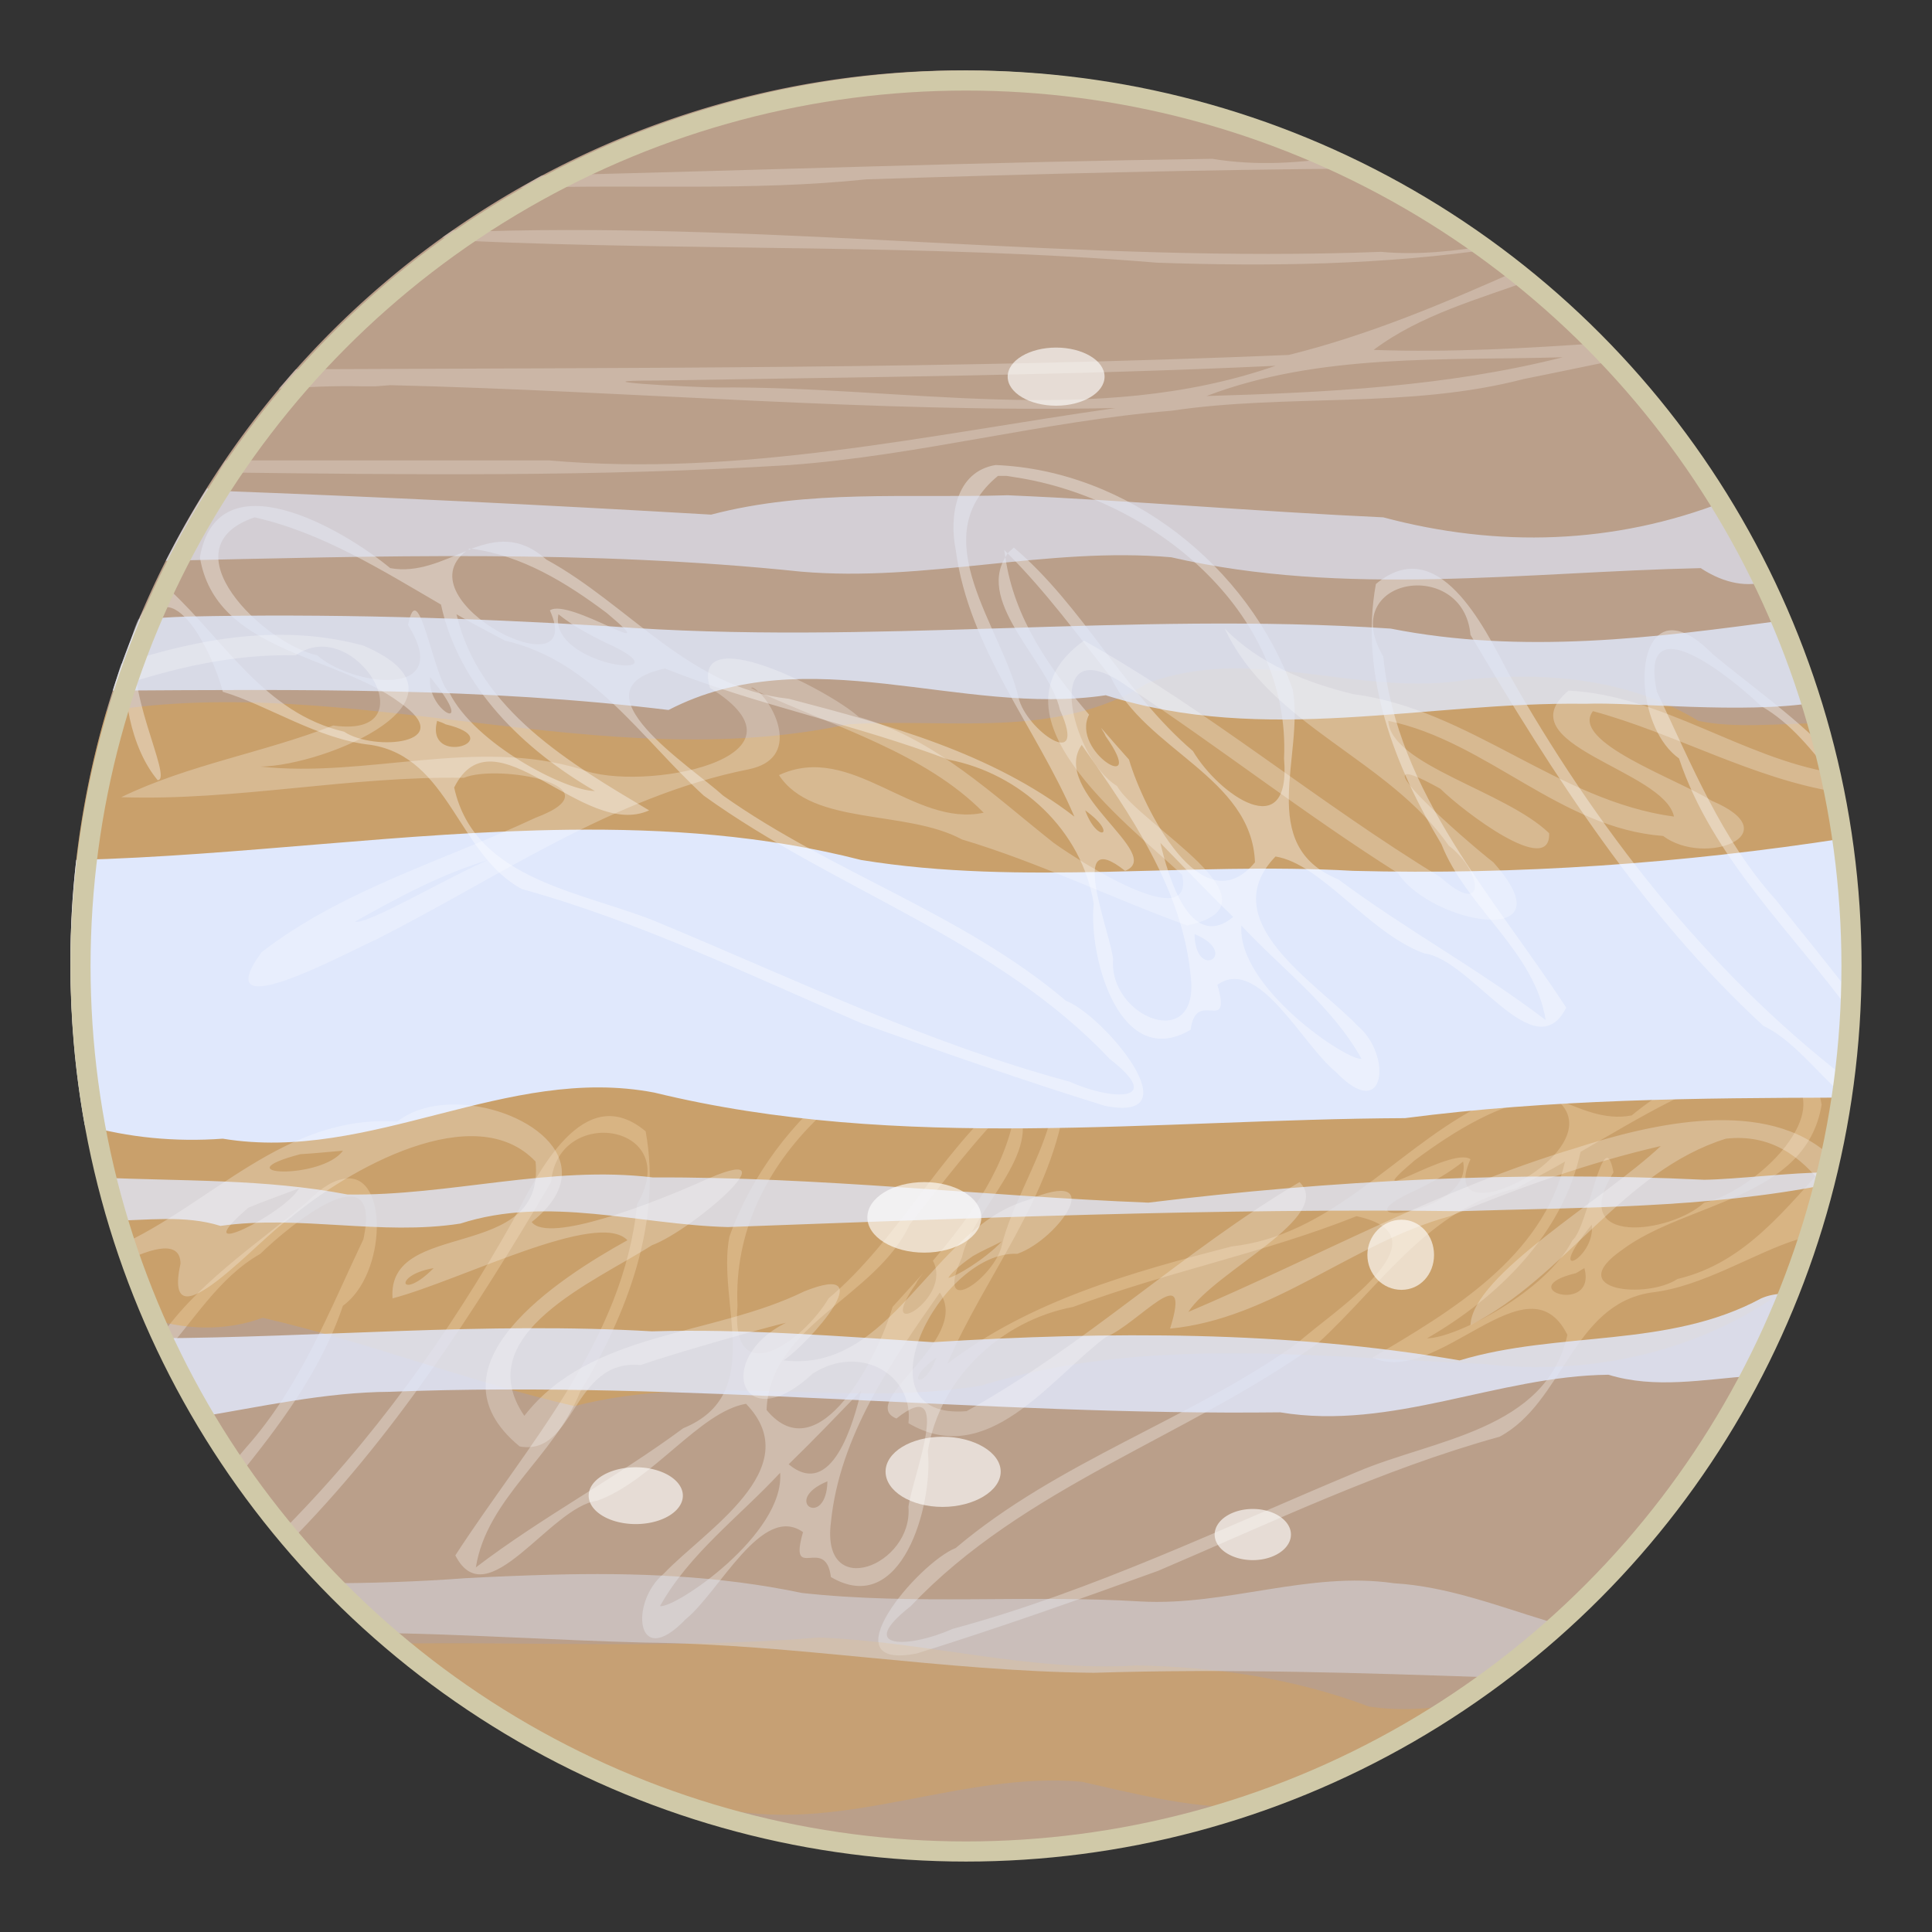 <?xml version="1.0" encoding="UTF-8" standalone="no"?>
<svg
   xmlns:dc="http://purl.org/dc/elements/1.1/"
   xmlns:cc="http://creativecommons.org/ns#"
   xmlns:rdf="http://www.w3.org/1999/02/22-rdf-syntax-ns#"
   xmlns:svg="http://www.w3.org/2000/svg"
   xmlns="http://www.w3.org/2000/svg"
   xmlns:sodipodi="http://sodipodi.sourceforge.net/DTD/sodipodi-0.dtd"
   xmlns:inkscape="http://www.inkscape.org/namespaces/inkscape"
   version="1.0"
   width="100%"
   height="100%"
   viewBox="0 0 48 48"
   id="_earth01"
   style="display:inline"
   inkscape:version="0.91 r13725"
   sodipodi:docname="planet03.svg">
  <rect x="0" y="0" width="48" height="48" fill="#333333" stroke="none"/>
  <sodipodi:namedview
     pagecolor="#ffffff"
     bordercolor="#666666"
     borderopacity="1"
     objecttolerance="10"
     gridtolerance="10"
     guidetolerance="10"
     inkscape:pageopacity="0"
     inkscape:pageshadow="2"
     inkscape:window-width="742"
     inkscape:window-height="474"
     id="namedview45"
     showgrid="false"
     inkscape:zoom="3.695329"
     inkscape:cx="29.084746"
     inkscape:cy="23.389831"
     inkscape:window-x="1384"
     inkscape:window-y="269"
     inkscape:window-maximized="0"
     inkscape:current-layer="_earth01" />
  <defs
     id="defs2818" />
  <g
     style="display:inline"
     id="g4301"
     transform="matrix(0.963,0,0,0.963,0.787,0.787)">
    <path
       style="display:inline;overflow:visible;visibility:visible;opacity:1;fill:#ba9f8a;fill-opacity:1;fill-rule:evenodd;stroke:none;stroke-width:0.5;stroke-linecap:round;stroke-linejoin:miter;stroke-miterlimit:4;stroke-dasharray:none;stroke-dashoffset:0;stroke-opacity:1;marker:none;marker-start:none;marker-mid:none;marker-end:none;enable-background:accumulate"
       id="path3320"
       d="M 47,24 A 23,23 0 0 1 1,24 23,23 0 1 1 47,24 Z"
       inkscape:connector-curvature="0" />
    <path
       style="display:inline;fill:#ffffff;fill-opacity:0.3;fill-rule:evenodd;stroke:none;stroke-width:0.3;stroke-linecap:butt;stroke-linejoin:miter;stroke-miterlimit:4;stroke-dasharray:none;stroke-opacity:1"
       id="path3464"
       d="m 25.65,25.31 c -3.41,0.13 -6.52,2.61 -7.65,5.78 -0.33,1.69 0.96,4.06 -1.19,4.94 -1.73,1.28 -3.63,2.28 -5.35,3.59 0.28,-1.78 2.04,-2.88 2.69,-4.53 1.2,-1.99 2.12,-4.36 1.69,-6.72 -1.6,-1.34 -2.78,1.08 -3.41,2.28 -1.65,2.94 -3.66,5.74 -6.06,8.13 0.07,0.08 0.15,0.16 0.22,0.25 2.73,-2.74 4.85,-6.03 6.81,-9.35 0.18,-2.02 3.43,-1.49 2.22,0.57 -0.35,3.52 -2.84,6.21 -4.69,9.06 0.82,1.61 2.44,-1.25 3.66,-1.41 1.43,-0.51 2.65,-2.3 3.84,-2.5 1.61,1.67 -1.07,3.27 -2.12,4.38 -0.89,0.73 -0.73,2.53 0.56,1.18 0.87,-0.7 1.97,-3 3.03,-2.25 -0.38,1.33 0.58,0.06 0.72,1.16 1.82,1.07 2.64,-1.85 2.5,-3.25 0.31,-1.9 1.9,-3.37 3.75,-3.72 2.4,-0.9 4.93,-1.39 7.31,-2.34 2.47,0.53 -0.71,2.52 -1.53,3.28 -2.81,1.99 -6.16,3.04 -8.81,5.28 -0.98,0.39 -3.33,3.18 -1,2.72 2.09,-0.65 4.15,-1.38 6.22,-2.13 2.89,-1.23 5.77,-2.62 8.81,-3.46 1.65,-0.88 1.88,-3.41 3.91,-3.72 1.35,-0.15 2.68,-1.04 3.81,-1.38 0.11,-0.44 0.4,-1.14 0.75,-1.62 0.03,-0.15 0.06,-0.3 0.09,-0.44 -1.17,1.24 -2.19,2.67 -3.97,3.09 -0.78,0.52 -2.97,0.32 -1.43,-0.75 1.65,-1.24 4.75,-1.3 5.15,-3.75 -0.46,-2.59 -3.68,-0.74 -4.9,0.28 -0.72,0.14 -1.35,-0.19 -1.97,-0.43 1.68,1.29 -3.17,3.74 -2.19,1.56 -0.49,-0.35 -3.04,1.39 -1.44,0.03 1.04,-0.77 2.19,-1.49 3.5,-1.66 -0.62,-0.23 -1.24,-0.3 -1.93,0.32 -2.12,1.14 -3.75,3.28 -6.29,3.56 -2.56,0.66 -5.2,1.39 -7.34,3.03 0.99,-2.3 2.72,-4.31 3.06,-6.87 0.18,-0.85 0.01,-2.03 -1.03,-2.19 z m 13.53,2.15 c 0.02,0.01 0.04,0.03 0.07,0.04 -0.01,-0.01 0,-0.03 0,-0.04 -0.03,0.01 -0.05,0 -0.07,0 z m -13.81,-1.87 0.22,0 c 1.94,1.58 -0.14,3.91 -0.56,5.72 -0.19,0.84 -1.77,1.96 -1.03,0.31 0.27,-1.24 2.14,-2.72 1.4,-3.94 -0.22,1.57 -1.15,2.85 -2.15,4.03 0.54,0.97 -1.56,2.19 -0.44,0.6 0.05,-0.11 0.12,-0.19 0.19,-0.28 -0.27,0.3 -0.53,0.58 -0.79,0.87 -0.36,1.25 -1.89,4.3 -3.25,2.66 0.08,-2.2 2.82,-2.91 3.69,-4.78 0.86,-1.09 1.7,-2.21 2.69,-3.19 -0.05,-0.06 -0.1,-0.1 -0.16,-0.16 -1.79,1.53 -2.82,3.73 -4.62,5.25 -0.67,1.13 -2.54,2.44 -2.35,0.19 -0.18,-3.8 3.42,-6.7 6.91,-7.25 l 0.25,-0.03 z m -0.03,2 c 0.02,0.03 0.04,0.06 0.06,0.09 0.01,-0.06 0.03,-0.12 0.03,-0.18 -0.03,0.03 -0.06,0.06 -0.09,0.09 z m 19.44,-0.94 c 2.31,0.8 -0.25,3.27 -1.63,3.56 -0.87,0.8 -3.56,1.15 -2.34,-0.78 -0.26,-1.37 -0.65,1.43 -1.06,1.75 -0.67,1.32 -3.01,2.53 -3.75,2.53 1.82,-1.05 3.5,-2.68 3.96,-4.81 1.54,-0.89 3.07,-1.85 4.82,-2.25 z m -7.85,2.5 c 0.28,1.4 -3.56,1.78 -1.18,0.72 0.41,-0.2 0.82,-0.43 1.18,-0.72 z m 2.63,0 c -0.58,2.48 -2.94,3.86 -4.97,5.06 1.7,0.77 4,-2.65 5.03,-0.59 -0.54,2.47 -3.47,2.7 -5.41,3.53 -3.46,1.44 -6.83,3.08 -10.46,4.06 -1.09,0.49 -2.53,0.55 -1.07,-0.59 2.91,-3.08 7.13,-4.36 10.5,-6.78 1.6,-1.46 2.88,-3.5 5.13,-4 0.41,-0.23 0.84,-0.45 1.25,-0.69 z M 8.09,29.59 c -0.26,0.03 -0.59,0.2 -0.97,0.59 -1.35,1.14 -2.94,2.16 -3.91,3.66 0.05,0.1 0.11,0.21 0.16,0.31 0.81,-0.88 1.44,-2 2.53,-2.62 0.76,-0.74 3.15,-2.7 2.66,-0.38 -0.89,1.87 -1.63,3.81 -3.03,5.38 -0.14,0.17 -0.3,0.35 -0.44,0.53 0.06,0.09 0.12,0.19 0.19,0.28 1.11,-1.37 2.18,-2.78 2.75,-4.47 1.13,-0.81 1.18,-3.43 0.06,-3.28 z m 32.16,1.19 c 0.1,0.88 -1.29,1.56 0,0 z m -0.19,1.12 c 0.32,1.22 -1.9,0.53 -0.22,0.13 0.08,-0.04 0.14,-0.09 0.22,-0.13 z m -16.63,0.63 c 0.84,1.21 -2.17,2.82 -1.12,3.25 1.52,-1.21 0.39,1.58 0.31,2.28 0.12,1.51 -2.26,2.45 -2,0.4 0.22,-2.22 1.56,-4.15 2.81,-5.93 z m -0.09,1.68 c -0.32,0.88 -0.88,0.63 0,0 z m -1.94,0.85 c -0.19,0.81 -0.75,2.83 -1.87,1.9 0.64,-0.62 1.25,-1.26 1.87,-1.9 z m -2.09,2.12 c 0.12,1.58 -2.7,3.5 -3.1,3.44 0.76,-1.36 2.05,-2.31 3.1,-3.44 z m 1.22,0.22 c -0.03,1.25 -1.21,0.5 0,0 z"
       inkscape:connector-curvature="0" />
    <path
       style="display:inline;overflow:visible;visibility:visible;opacity:1;fill:#eba227;fill-opacity:0.23;fill-rule:evenodd;stroke:none;stroke-width:1px;stroke-linecap:butt;stroke-linejoin:miter;stroke-miterlimit:4;stroke-dasharray:none;stroke-dashoffset:0;stroke-opacity:1;marker:none;marker-start:none;marker-mid:none;marker-end:none;enable-background:accumulate"
       id="path3421"
       d="m 20.31,41.43 c -3.7,0.3 -7.42,0.1 -11.13,0.16 2.17,1.82 4.67,3.25 7.41,4.19 0.45,0.02 0.9,0.04 1.34,0.09 3.1,0.59 6.07,-0.99 9.16,-0.72 1.33,0.3 2.68,0.65 4.06,0.66 0.04,0 0.08,0 0.13,0 1.94,-0.65 3.76,-1.54 5.43,-2.66 -0.73,0.14 -1.47,0.17 -2.21,0.06 -1.91,-0.72 -3.97,-1.03 -6,-1.06 -2.77,0.17 -5.45,-0.62 -8.19,-0.72 z"
       inkscape:connector-curvature="0" />
    <path
       style="display:inline;fill:#eba227;fill-opacity:0.31;fill-rule:evenodd;stroke:none;stroke-width:1px;stroke-linecap:butt;stroke-linejoin:miter;stroke-opacity:1"
       id="path3409"
       d="m 30.84,16.43 c -0.69,0.02 -1.38,0.13 -2.06,0.38 -2.34,1.47 -5.13,0.89 -7.72,1.06 C 14.71,19.23 8.26,16.52 1.93,17.53 1.33,19.58 1,21.75 1,24 c 0,3.25 0.68,6.34 1.9,9.15 0.99,0.35 2.09,0.39 3.06,0.03 2.71,0.63 5.33,1.65 8.04,2.28 3.44,-0.89 7.01,0.05 10.5,-0.53 4.2,-1.29 8.62,-0.74 12.93,-0.56 2.81,0.33 5.74,-0.32 8,-2.06 C 46.43,29.73 47,26.93 47,24 47,21.86 46.69,19.8 46.15,17.84 45.07,17.85 43.92,17.98 43,17.78 41.22,16.7 39.11,16.51 37.09,16.71 35.01,17.08 32.91,16.38 30.84,16.43 Z"
       inkscape:connector-curvature="0" />
    <path
       style="display:inline;fill:#e0e8fc;fill-opacity:1;fill-rule:evenodd;stroke:none;stroke-width:1px;stroke-linecap:butt;stroke-linejoin:miter;stroke-opacity:1"
       id="path3322"
       d="M 13.84,20.59 C 9.63,20.64 5.38,21.26 1.15,21.37 1.05,22.23 1,23.1 1,24 c 0,1.44 0.12,2.84 0.37,4.21 1.11,0.32 2.33,0.44 3.56,0.35 3.84,0.63 7.31,-1.92 11.13,-1.19 6.36,1.55 12.91,0.69 19.37,0.66 3.76,-0.49 7.54,-0.52 11.32,-0.53 C 46.92,26.35 47,25.19 47,24 c 0,-1.09 -0.08,-2.15 -0.22,-3.19 -4.19,0.65 -8.44,0.95 -12.69,0.84 -4.22,-0.24 -8.52,0.4 -12.69,-0.28 -2.5,-0.64 -5.03,-0.81 -7.56,-0.78 z"
       inkscape:connector-curvature="0" />
    <path
       style="display:inline;fill:#ffffff;fill-opacity:0.37;fill-rule:evenodd;stroke:none;stroke-width:0.3;stroke-linecap:butt;stroke-linejoin:miter;stroke-miterlimit:4;stroke-dasharray:none;stroke-opacity:1"
       id="path3476"
       d="m 24.87,11.18 c -1.04,0.17 -1.2,1.34 -1.03,2.19 0.34,2.56 2.07,4.57 3.06,6.88 -2.14,-1.65 -4.81,-2.37 -7.37,-3.04 -2.54,-0.27 -4.14,-2.44 -6.25,-3.59 -0.7,-0.62 -1.31,-0.51 -1.94,-0.28 1.31,0.17 2.46,0.88 3.5,1.66 1.61,1.35 -0.98,-0.41 -1.47,-0.07 0.98,2.18 -3.84,-0.24 -2.16,-1.53 -0.62,0.25 -1.25,0.57 -1.96,0.44 C 8.02,12.82 4.8,10.96 4.34,13.56 4.74,16 7.84,16.07 9.5,17.31 11.03,18.37 8.84,18.58 8.06,18.06 6.01,17.58 4.99,15.73 3.56,14.4 3.27,14.51 3.04,14.71 2.87,14.96 2.85,15.02 2.8,15.06 2.78,15.12 2.75,15.16 2.73,15.2 2.71,15.25 2.65,15.39 2.61,15.54 2.56,15.68 2.54,15.75 2.51,15.8 2.5,15.87 c -0.24,1.15 0.07,2.63 0.75,3.44 0.42,0 -0.98,-2.55 -0.47,-3.63 0.7,-2.12 1.9,0.34 2.15,1.35 1.13,0.33 2.46,1.23 3.82,1.37 2.03,0.32 2.25,2.84 3.9,3.72 3.04,0.84 5.89,2.23 8.78,3.47 2.07,0.74 4.16,1.47 6.25,2.12 2.33,0.47 -0.02,-2.33 -1,-2.71 -2.65,-2.25 -6.03,-3.3 -8.84,-5.29 -0.82,-0.75 -3.97,-2.75 -1.5,-3.28 2.38,0.95 4.91,1.44 7.31,2.35 1.85,0.35 3.45,1.82 3.75,3.72 -0.14,1.39 0.68,4.32 2.5,3.25 0.14,-1.1 1.07,0.16 0.69,-1.16 1.06,-0.76 2.19,1.55 3.06,2.25 1.29,1.34 1.45,-0.45 0.56,-1.19 -1.05,-1.11 -3.73,-2.7 -2.12,-4.37 1.19,0.19 2.41,1.98 3.84,2.5 1.22,0.15 2.84,3.01 3.66,1.4 -1.85,-2.84 -4.37,-5.53 -4.72,-9.06 -1.21,-2.05 2.07,-2.58 2.25,-0.56 2.14,3.62 4.44,7.22 7.56,10.09 0.73,0.34 1.38,1.19 2.07,1.81 0.02,-0.15 0.04,-0.31 0.06,-0.46 -3.62,-2.8 -6.48,-6.5 -8.72,-10.47 -0.63,-1.2 -1.81,-3.62 -3.41,-2.28 -0.43,2.35 0.49,4.72 1.69,6.71 0.65,1.65 2.41,2.76 2.69,4.54 -1.72,-1.31 -3.62,-2.34 -5.35,-3.63 -2.15,-0.88 -0.86,-3.21 -1.18,-4.91 -1.14,-3.17 -4.25,-5.64 -7.66,-5.78 z m -13.53,2.16 c -0.02,0 -0.04,0 -0.06,0 -0.01,0 0,0.03 0,0.03 0.02,-0.01 0.04,-0.02 0.06,-0.03 z m 13.59,-1.88 0.22,0 0.25,0.04 c 3.49,0.54 7.09,3.44 6.91,7.25 0.19,2.25 -1.68,0.94 -2.35,-0.19 -1.79,-1.53 -2.83,-3.73 -4.62,-5.25 -0.06,0.06 -0.11,0.09 -0.16,0.15 0.99,0.99 1.8,2.1 2.66,3.19 0.87,1.88 3.64,2.58 3.72,4.78 -1.36,1.65 -2.88,-1.4 -3.25,-2.65 -0.24,-0.27 -0.48,-0.54 -0.72,-0.82 0.04,0.08 0.09,0.14 0.12,0.22 1.12,1.58 -0.92,0.4 -0.43,-0.56 -1.02,-1.19 -1.93,-2.48 -2.16,-4.06 -0.74,1.21 1.13,2.7 1.41,3.94 0.74,1.64 -0.88,0.52 -1.07,-0.32 -0.42,-1.81 -2.47,-4.13 -0.53,-5.72 z m 0.19,2.1 c 0.02,-0.03 0.04,-0.07 0.06,-0.1 -0.03,-0.03 -0.06,-0.06 -0.09,-0.09 0.01,0.06 0.02,0.13 0.03,0.19 z M 5.75,12.53 c 1.74,0.39 3.28,1.36 4.81,2.25 0.46,2.13 2.14,3.75 3.97,4.81 -0.75,0 -3.09,-1.21 -3.75,-2.53 -0.41,-0.33 -0.8,-3.12 -1.07,-1.75 1.22,1.93 -1.46,1.57 -2.34,0.78 -1.38,-0.3 -3.94,-2.77 -1.62,-3.56 z m 5.21,2.5 c 0.41,0.24 0.84,0.46 1.25,0.68 2.25,0.51 3.53,2.54 5.13,4 3.37,2.43 7.56,3.7 10.47,6.79 1.46,1.13 0.05,1.08 -1.03,0.59 -3.64,-0.98 -7.04,-2.62 -10.5,-4.06 -1.94,-0.84 -4.84,-1.07 -5.38,-3.53 1.03,-2.06 3.33,1.36 5.03,0.59 -2.03,-1.21 -4.39,-2.58 -4.97,-5.06 z m 2.63,0 c 0.36,0.29 0.77,0.51 1.19,0.72 2.37,1.05 -1.47,0.67 -1.19,-0.72 z m 28.59,0.43 c -0.87,0.24 -0.73,2.54 0.32,3.29 0.86,2.57 2.89,4.44 4.46,6.59 0.01,-0.16 0,-0.31 0,-0.47 -0.63,-0.83 -1.32,-1.66 -1.96,-2.47 -1.41,-1.56 -2.18,-3.51 -3.07,-5.37 -0.49,-2.33 1.93,-0.36 2.69,0.37 0.79,0.45 1.32,1.16 1.88,1.85 -0.05,-0.23 -0.11,-0.47 -0.16,-0.69 -0.9,-0.92 -1.99,-1.69 -2.97,-2.5 -0.51,-0.52 -0.9,-0.67 -1.19,-0.6 z m -31.9,1.19 c 1.29,1.57 -0.11,0.89 0,0 z m 0.18,1.13 c 0.08,0.03 0.15,0.05 0.22,0.09 1.68,0.4 -0.54,1.13 -0.22,-0.09 z m 16.63,0.62 c 1.25,1.78 2.59,3.71 2.81,5.94 0.26,2.04 -2.12,1.1 -2,-0.41 -0.07,-0.69 -1.21,-3.49 0.31,-2.28 1.05,-0.42 -1.95,-2.04 -1.12,-3.25 z m 0.09,1.69 c 0.88,0.63 0.32,0.88 0,0 z m 1.94,0.84 c 0.62,0.64 1.24,1.29 1.88,1.91 -1.13,0.93 -1.69,-1.1 -1.88,-1.91 z m 2.09,2.13 c 1.05,1.13 2.34,2.07 3.1,3.44 -0.39,0.05 -3.22,-1.86 -3.1,-3.44 z M 30,23.28 c 1.2,0.5 0.02,1.24 0,0 z"
       inkscape:connector-curvature="0" />
    <path
       style="display:inline;fill:#ffffff;fill-opacity:0.24;fill-rule:evenodd;stroke:none;stroke-width:0.3;stroke-linecap:butt;stroke-linejoin:miter;stroke-miterlimit:4;stroke-dasharray:none;stroke-opacity:1"
       id="path3482"
       d="M 33.87,3.21 C 32.74,3.39 31.61,3.47 30.46,3.28 24.69,3.36 18.93,3.57 13.15,3.71 12.97,3.81 12.8,3.93 12.62,4.03 15.59,3.93 18.57,4.12 21.53,3.81 25.84,3.67 30.15,3.56 34.46,3.53 34.27,3.42 34.07,3.31 33.87,3.21 Z m -23,1.91 c -0.09,0.06 -0.19,0.12 -0.28,0.19 0.23,0.03 0.46,0.06 0.69,0.09 5.92,0.26 11.84,0.07 17.75,0.56 2.91,0.1 5.86,0.06 8.75,-0.37 C 37.74,5.56 37.72,5.52 37.68,5.5 36.74,5.66 35.78,5.77 34.81,5.68 27.08,5.98 19.35,4.92 11.62,5.15 11.44,5.15 11.15,5.13 10.87,5.12 Z m 27.56,1 C 36.48,6.99 34.5,7.83 32.43,8.34 23.89,8.7 15.35,8.67 6.81,8.71 6.72,8.81 6.64,8.9 6.56,9 6.5,9.07 6.43,9.14 6.37,9.21 7.08,9.17 7.81,9.13 8.53,9.15 l 0.34,0 0.38,-0.03 c 6.24,0.15 12.47,0.72 18.71,0.59 -4.84,0.69 -9.7,1.79 -14.62,1.35 -2.78,0 -5.56,0 -8.34,0 -0.07,0.1 -0.12,0.21 -0.19,0.31 4.92,0.06 9.83,0.12 14.75,-0.19 3.3,-0.24 6.54,-1.13 9.84,-1.4 C 32.43,9.33 35.51,9.74 38.5,8.96 39.31,8.8 40.14,8.62 40.96,8.46 40.82,8.31 40.67,8.17 40.53,8.03 38.56,8.17 36.59,8.28 34.62,8.21 35.85,7.29 37.34,6.9 38.78,6.37 38.67,6.28 38.54,6.21 38.43,6.12 Z M 39.5,8.4 c -3,0.76 -6.11,0.91 -9.19,1 2.92,-1.11 6.11,-0.91 9.19,-1 z M 32.09,8.62 C 27.44,10.24 22.47,9.13 17.68,9.18 16.89,9.17 13.88,9 16.15,9 21.46,8.91 26.78,8.87 32.09,8.62 Z"
       inkscape:connector-curvature="0" />
    <path
       style="display:inline;overflow:visible;visibility:visible;opacity:1;fill:#e0e8fc;fill-opacity:0.8;fill-rule:evenodd;stroke:none;stroke-width:1px;stroke-linecap:butt;stroke-linejoin:miter;stroke-miterlimit:4;stroke-dasharray:none;stroke-dashoffset:0;stroke-opacity:1;marker:none;marker-start:none;marker-mid:none;marker-end:none;enable-background:accumulate"
       id="path3337"
       d="M 4,15.09 C 3.59,15.1 3.18,15.14 2.78,15.15 2.52,15.76 2.29,16.36 2.09,17 c 4.78,-0.03 9.59,-0.08 14.34,0.5 3.6,-1.86 7.54,0.18 11.28,-0.38 4.12,1.3 8.22,0.16 12.38,0.22 1.18,-0.05 4.08,0.27 5.91,-0.03 -0.23,-0.73 -0.47,-1.43 -0.75,-2.13 -3.36,0.46 -6.8,0.89 -10.19,0.22 C 28.34,14.95 21.62,15.85 14.9,15.34 11.27,15.12 7.63,15.01 4,15.09 Z"
       inkscape:connector-curvature="0" />
    <path
       style="display:inline;overflow:visible;visibility:visible;opacity:1;fill:#e0e8fc;fill-opacity:0.65;fill-rule:evenodd;stroke:none;stroke-width:1px;stroke-linecap:butt;stroke-linejoin:miter;stroke-miterlimit:4;stroke-dasharray:none;stroke-dashoffset:0;stroke-opacity:1;marker:none;marker-start:none;marker-mid:none;marker-end:none;enable-background:accumulate"
       id="path3343"
       d="m 4.53,11.78 c -0.38,0.6 -0.74,1.23 -1.07,1.87 5.47,-0.12 10.94,-0.29 16.38,0.28 3.22,0.28 6.37,-0.65 9.56,-0.37 4.47,1.03 9.11,0.38 13.66,0.28 0.64,0.42 1.23,0.49 1.72,0.34 -0.34,-0.7 -0.7,-1.4 -1.1,-2.06 -2.85,1.11 -5.85,1.2 -8.81,0.41 -3.26,-0.15 -6.45,-0.43 -9.69,-0.57 -2.57,0.08 -5.14,-0.16 -7.65,0.5 C 13.25,12.21 8.95,12 4.65,11.84 4.62,11.82 4.56,11.8 4.53,11.78 Z"
       inkscape:connector-curvature="0" />
    <path
       style="display:inline;overflow:visible;visibility:visible;opacity:1;fill:#e0e8fc;fill-opacity:0.77;fill-rule:evenodd;stroke:none;stroke-width:1px;stroke-linecap:butt;stroke-linejoin:miter;stroke-miterlimit:4;stroke-dasharray:none;stroke-dashoffset:0;stroke-opacity:1;marker:none;marker-start:none;marker-mid:none;marker-end:none;enable-background:accumulate"
       id="path3348"
       d="m 46.34,29.43 c -0.92,0 -2.4,0.18 -3.19,0.19 -4.79,-0.23 -9.59,0.01 -14.34,0.59 C 24.55,30.04 20.3,29.54 16.03,29.56 13.39,29.24 10.78,30.04 8.15,30 6.02,29.59 3.85,29.66 1.68,29.56 c 0.1,0.38 0.2,0.75 0.32,1.12 0.96,-0.01 1.95,-0.16 2.87,0.13 2.05,-0.29 4.14,0.26 6.19,-0.06 2.26,-0.73 4.6,0.03 6.9,0.09 6.29,-0.23 12.59,-0.49 18.88,-0.41 3.14,-0.1 6.34,-0.07 9.44,-0.68 0.02,-0.11 0.03,-0.22 0.06,-0.32 z"
       inkscape:connector-curvature="0" />
    <path
       style="display:inline;overflow:visible;visibility:visible;opacity:1;fill:#e0e8fc;fill-opacity:0.82;fill-rule:evenodd;stroke:none;stroke-width:1px;stroke-linecap:butt;stroke-linejoin:miter;stroke-miterlimit:4;stroke-dasharray:none;stroke-dashoffset:0;stroke-opacity:1;marker:none;marker-start:none;marker-mid:none;marker-end:none;enable-background:accumulate"
       id="path3353"
       d="m 45.21,32.56 c -0.2,0 -0.41,0.04 -0.59,0.12 -2.41,1.3 -5.22,0.83 -7.78,1.6 C 32.36,33.51 27.77,33.53 23.25,33.81 20.83,33.66 18.43,33.46 16,33.53 11.72,33.28 7.43,33.69 3.15,33.71 c 0.33,0.7 0.7,1.38 1.1,2.04 1.66,-0.27 3.3,-0.65 5,-0.66 7.65,-0.3 15.31,0.62 22.96,0.53 2.89,0.48 5.61,-0.94 8.47,-0.97 1.2,0.37 2.46,0.12 3.69,0.03 0.35,-0.67 0.68,-1.38 0.97,-2.09 -0.04,0 -0.08,-0.03 -0.13,-0.03 z"
       inkscape:connector-curvature="0" />
    <path
       style="display:inline;overflow:visible;visibility:visible;opacity:1;fill:#e0e8fc;fill-opacity:0.43;fill-rule:evenodd;stroke:none;stroke-width:1px;stroke-linecap:butt;stroke-linejoin:miter;stroke-miterlimit:4;stroke-dasharray:none;stroke-dashoffset:0;stroke-opacity:1;marker:none;marker-start:none;marker-mid:none;marker-end:none;enable-background:accumulate"
       id="path3360"
       d="m 13.37,39.81 c -0.73,0.02 -1.46,0.05 -2.19,0.09 -1.21,0.09 -2.44,0.13 -3.65,0.13 0.43,0.44 0.87,0.87 1.34,1.28 2.31,0.03 4.62,0.19 6.94,0.25 3.88,0.04 7.71,0.74 11.59,0.78 3.44,-0.11 6.88,0 10.31,0.12 0.61,-0.45 1.2,-0.93 1.75,-1.43 -0.13,0 -0.25,0 -0.37,-0.03 -1.28,-0.39 -2.58,-0.89 -3.94,-0.97 -2.2,-0.32 -4.33,0.59 -6.53,0.47 -2.92,-0.18 -5.84,0.1 -8.75,-0.22 -2.14,-0.45 -4.32,-0.53 -6.5,-0.47 z"
       inkscape:connector-curvature="0" />
    <path
       style="display:inline;fill:#ffffff;fill-opacity:0.26;fill-rule:evenodd;stroke:none;stroke-width:0.5;stroke-linecap:butt;stroke-linejoin:miter;stroke-miterlimit:4;stroke-dasharray:none;stroke-opacity:1"
       id="path3451"
       d="m 30.78,15.4 c 1.18,2.52 4.22,3.35 5.78,5.6 0.86,0.65 1.01,1.91 -0.22,0.81 -3.14,-1.91 -5.98,-4.3 -9.19,-6.1 -2.63,1.88 1.03,4.65 2.53,6.04 0.33,1.54 -2.57,-0.29 -3.31,-0.82 -1.57,-1.24 -3.06,-2.69 -5.03,-3.25 -0.82,-0.73 -4.36,-2.52 -3.84,-0.75 2.96,1.83 -1.81,2.71 -3.32,2.1 C 11.45,18.2 8.65,19.26 5.9,18.96 7.58,18.94 11.74,17.2 8.56,15.84 6.48,15.27 4.34,15.64 2.31,16.31 2.23,16.51 2.19,16.73 2.12,16.93 3.64,16.42 5.2,16.05 6.81,16.09 8.34,15 10.3,18.26 7.78,17.9 c -1.79,0.7 -3.74,1.01 -5.47,1.85 2.95,0.1 5.89,-0.55 8.84,-0.5 0.88,-0.37 4.04,0.21 1.85,1.03 -2.37,1.11 -4.99,1.86 -7.07,3.47 -1.46,2.01 2.23,-0.01 2.94,-0.32 3.15,-1.59 6.12,-3.7 9.63,-4.4 1.36,-0.28 0.66,-1.65 0.25,-2 -0.07,-0.03 -0.13,-0.07 -0.19,-0.1 0.04,-0.03 0.1,0.02 0.19,0.1 1.98,0.91 4.31,1.59 5.81,3.12 -1.81,0.39 -3.41,-1.84 -5.28,-0.97 0.86,1.32 3.28,0.88 4.72,1.66 1.98,0.59 3.88,1.52 5.81,2.22 2.61,-0.56 -1.21,-2.57 -1.81,-3.6 -1.22,-0.75 -1.98,-4.18 0.28,-2.56 2.36,1.56 4.58,3.3 6.97,4.81 0.86,1.32 4.47,1.97 2.46,-0.28 -0.71,-0.55 -3.8,-3.25 -1.37,-1.9 0.6,0.59 2.85,2.3 2.81,1.15 -1.12,-1.09 -4.09,-1.76 -4.15,-2.9 2.55,0.53 4.43,2.77 7.09,2.97 1.08,0.81 3.29,-0.05 1.25,-0.91 -0.88,-0.56 -3.67,-1.52 -3.06,-2.31 2.11,0.57 4.14,1.75 6.31,2.09 -0.03,-0.17 -0.09,-0.33 -0.13,-0.5 -2.34,-0.39 -4.4,-2 -6.81,-2.12 -1.67,1.4 2.47,2.04 2.72,3.25 -2.99,-0.4 -5.27,-2.77 -8.28,-3.16 -1.22,-0.3 -2.42,-0.78 -3.31,-1.69 z m -19,5.97 c -1,0.42 -3.14,1.69 -3.44,1.59 1.09,-0.61 2.23,-1.23 3.44,-1.59 z m -0.75,6.31 c -0.61,-0.02 -1.18,0.11 -1.6,0.44 -2.9,-0.2 -4.81,2.15 -7.22,3.22 0.05,0.13 0.08,0.27 0.13,0.41 0.8,-0.39 1.49,-0.57 1.5,0.03 -0.5,2.28 2.09,-0.71 2.78,-1.13 1.55,-1.32 4.82,-3.15 6.38,-1.5 0.26,2.64 -3.84,1.45 -3.69,3.53 1.75,-0.46 5.3,-2.3 6.06,-1.5 -1.77,0.98 -5.3,3.25 -2.78,5.32 1.44,0.26 1.35,-2.27 3.12,-2.1 1.07,-0.37 3.46,-1.03 3.75,-1.09 -1.88,0.93 -1.14,3.02 0.69,1.31 1.22,-0.78 2.61,0.02 2.47,1.28 2.04,1.2 3.64,-1.13 5.09,-2.22 0.83,-0.33 2.25,-2.1 1.66,-0.22 2.63,-0.25 4.7,-2.21 7.22,-2.9 1.77,-0.73 3.57,-1.38 5.44,-1.81 -1.48,1.39 -4.86,3.32 -4.91,4.62 2.45,-1.24 3.93,-3.98 6.59,-4.81 1.15,-0.13 1.93,0.45 2.54,1.25 0.06,-0.26 0.12,-0.52 0.18,-0.78 -1.66,-1.56 -4.61,-0.87 -6.62,-0.22 -3.47,1.04 -6.65,2.81 -9.97,4.22 0.71,-1.08 3.78,-2.45 2.87,-3.35 -2.99,1.77 -5.55,4.23 -8.59,5.91 -2.9,0.24 -0.68,-4.15 1.31,-4.06 1.08,-0.38 2.39,-2.29 0.25,-1.38 -2.46,0.73 -3.49,4.47 -6.28,4.13 0.67,-0.46 2.57,-2.6 0.53,-1.78 -2.36,1.16 -5.52,1.02 -7.22,3.21 -1.44,-2.11 1.84,-3.47 3.29,-4.4 1.07,-0.39 3.84,-2.82 1.25,-1.63 -1.19,0.53 -3.92,1.6 -4.35,1.03 1.91,-1.51 -0.07,-2.96 -1.87,-3.03 z m -3,1.19 C 7.48,29.63 4.85,29.51 6.93,28.96 7.3,28.94 7.66,28.9 8.03,28.87 Z M 6.9,29.84 c -0.38,0.67 -3.01,1.97 -1.31,0.5 0.43,-0.18 0.87,-0.33 1.31,-0.5 z m 18.13,1.37 c -0.43,0.46 -1.22,0.93 -1.38,0.94 0.03,-0.06 0.18,-0.25 0.63,-0.56 0.24,-0.14 0.5,-0.25 0.75,-0.38 z M 10.37,31.9 c -0.86,0.87 -1.07,0.18 0,0 z"
       inkscape:connector-curvature="0" />
    <path
       style="display:inline;overflow:visible;visibility:visible;opacity:1;fill:#ffffff;fill-opacity:0.64;fill-rule:evenodd;stroke:none;stroke-width:0.3;stroke-linecap:butt;stroke-linejoin:miter;stroke-miterlimit:4;stroke-dasharray:none;stroke-dashoffset:0;stroke-opacity:1;marker:none;marker-start:none;marker-mid:none;marker-end:none;enable-background:accumulate"
       id="path3497"
       d="m 16.8,37.77 a 1.215,0.733 0 1 1 -2.43,0 1.215,0.733 0 1 1 2.43,0 z"
       inkscape:connector-curvature="0" />
    <path
       style="display:inline;overflow:visible;visibility:visible;opacity:1;fill:#ffffff;fill-opacity:0.64;fill-rule:evenodd;stroke:none;stroke-width:0.3;stroke-linecap:butt;stroke-linejoin:miter;stroke-miterlimit:4;stroke-dasharray:none;stroke-dashoffset:0;stroke-opacity:1;marker:none;marker-start:none;marker-mid:none;marker-end:none;enable-background:accumulate"
       id="path3499"
       d="m 23.5,36.25 c -0.82,0 -1.47,0.4 -1.47,0.9 0,0.5 0.65,0.91 1.47,0.91 0.81,0 1.5,-0.41 1.5,-0.91 0,-0.5 -0.69,-0.9 -1.5,-0.9 z"
       inkscape:connector-curvature="0" />
    <path
       style="display:inline;overflow:visible;visibility:visible;opacity:1;fill:#ffffff;fill-opacity:0.64;fill-rule:evenodd;stroke:none;stroke-width:0.3;stroke-linecap:butt;stroke-linejoin:miter;stroke-miterlimit:4;stroke-dasharray:none;stroke-dashoffset:0;stroke-opacity:1;marker:none;marker-start:none;marker-mid:none;marker-end:none;enable-background:accumulate"
       id="path3501"
       d="m 32.488,38.773 a 0.984,0.66 0 1 1 -1.968,0 0.984,0.66 0 1 1 1.968,0 z"
       inkscape:connector-curvature="0" />
    <path
       style="display:inline;overflow:visible;visibility:visible;opacity:1;fill:#ffffff;fill-opacity:0.64;fill-rule:evenodd;stroke:none;stroke-width:0.3;stroke-linecap:butt;stroke-linejoin:miter;stroke-miterlimit:4;stroke-dasharray:none;stroke-dashoffset:0;stroke-opacity:1;marker:none;marker-start:none;marker-mid:none;marker-end:none;enable-background:accumulate"
       id="path3503"
       d="m 23.03,29.68 c -0.82,0 -1.47,0.41 -1.47,0.91 0,0.5 0.65,0.91 1.47,0.91 0.81,0 1.47,-0.41 1.47,-0.91 0,-0.5 -0.66,-0.91 -1.47,-0.91 z"
       inkscape:connector-curvature="0" />
    <path
       style="display:inline;overflow:visible;visibility:visible;opacity:1;fill:#ffffff;fill-opacity:0.64;fill-rule:evenodd;stroke:none;stroke-width:0.3;stroke-linecap:butt;stroke-linejoin:miter;stroke-miterlimit:4;stroke-dasharray:none;stroke-dashoffset:0;stroke-opacity:1;marker:none;marker-start:none;marker-mid:none;marker-end:none;enable-background:accumulate"
       id="path3506"
       d="m 35.34,30.65 c -0.48,0 -0.88,0.41 -0.88,0.91 0,0.5 0.4,0.9 0.88,0.9 0.48,0 0.84,-0.4 0.84,-0.9 0,-0.5 -0.36,-0.91 -0.84,-0.91 z"
       inkscape:connector-curvature="0" />
    <path
       style="display:inline;overflow:visible;visibility:visible;opacity:1;fill:#ffffff;fill-opacity:0.64;fill-rule:evenodd;stroke:none;stroke-width:0.3;stroke-linecap:butt;stroke-linejoin:miter;stroke-miterlimit:4;stroke-dasharray:none;stroke-dashoffset:0;stroke-opacity:1;marker:none;marker-start:none;marker-mid:none;marker-end:none;enable-background:accumulate"
       id="path3510"
       d="m 26.43,8.15 c -0.68,0 -1.25,0.33 -1.25,0.75 0,0.42 0.57,0.75 1.25,0.75 0.68,0 1.25,-0.33 1.25,-0.75 0,-0.42 -0.57,-0.75 -1.25,-0.75 z"
       inkscape:connector-curvature="0" />
  </g>
  <circle
     style="color:#000000;clip-rule:nonzero;display:inline;overflow:visible;visibility:visible;opacity:1;isolation:auto;mix-blend-mode:normal;color-interpolation:sRGB;color-interpolation-filters:linearRGB;solid-color:#000000;solid-opacity:1;fill:none;fill-opacity:1;fill-rule:nonzero;stroke:#d0c9a8;stroke-width:0.5;stroke-linecap:butt;stroke-linejoin:miter;stroke-miterlimit:4;stroke-dasharray:none;stroke-dashoffset:0;stroke-opacity:1;marker:none;marker-start:none;marker-mid:none;marker-end:none;color-rendering:auto;image-rendering:auto;shape-rendering:auto;text-rendering:auto;enable-background:accumulate;filter-blend-mode:normal;filter-gaussianBlur-deviation:0"
     id="path3372"
     cx="24"
     cy="24"
     r="22" />
</svg>
